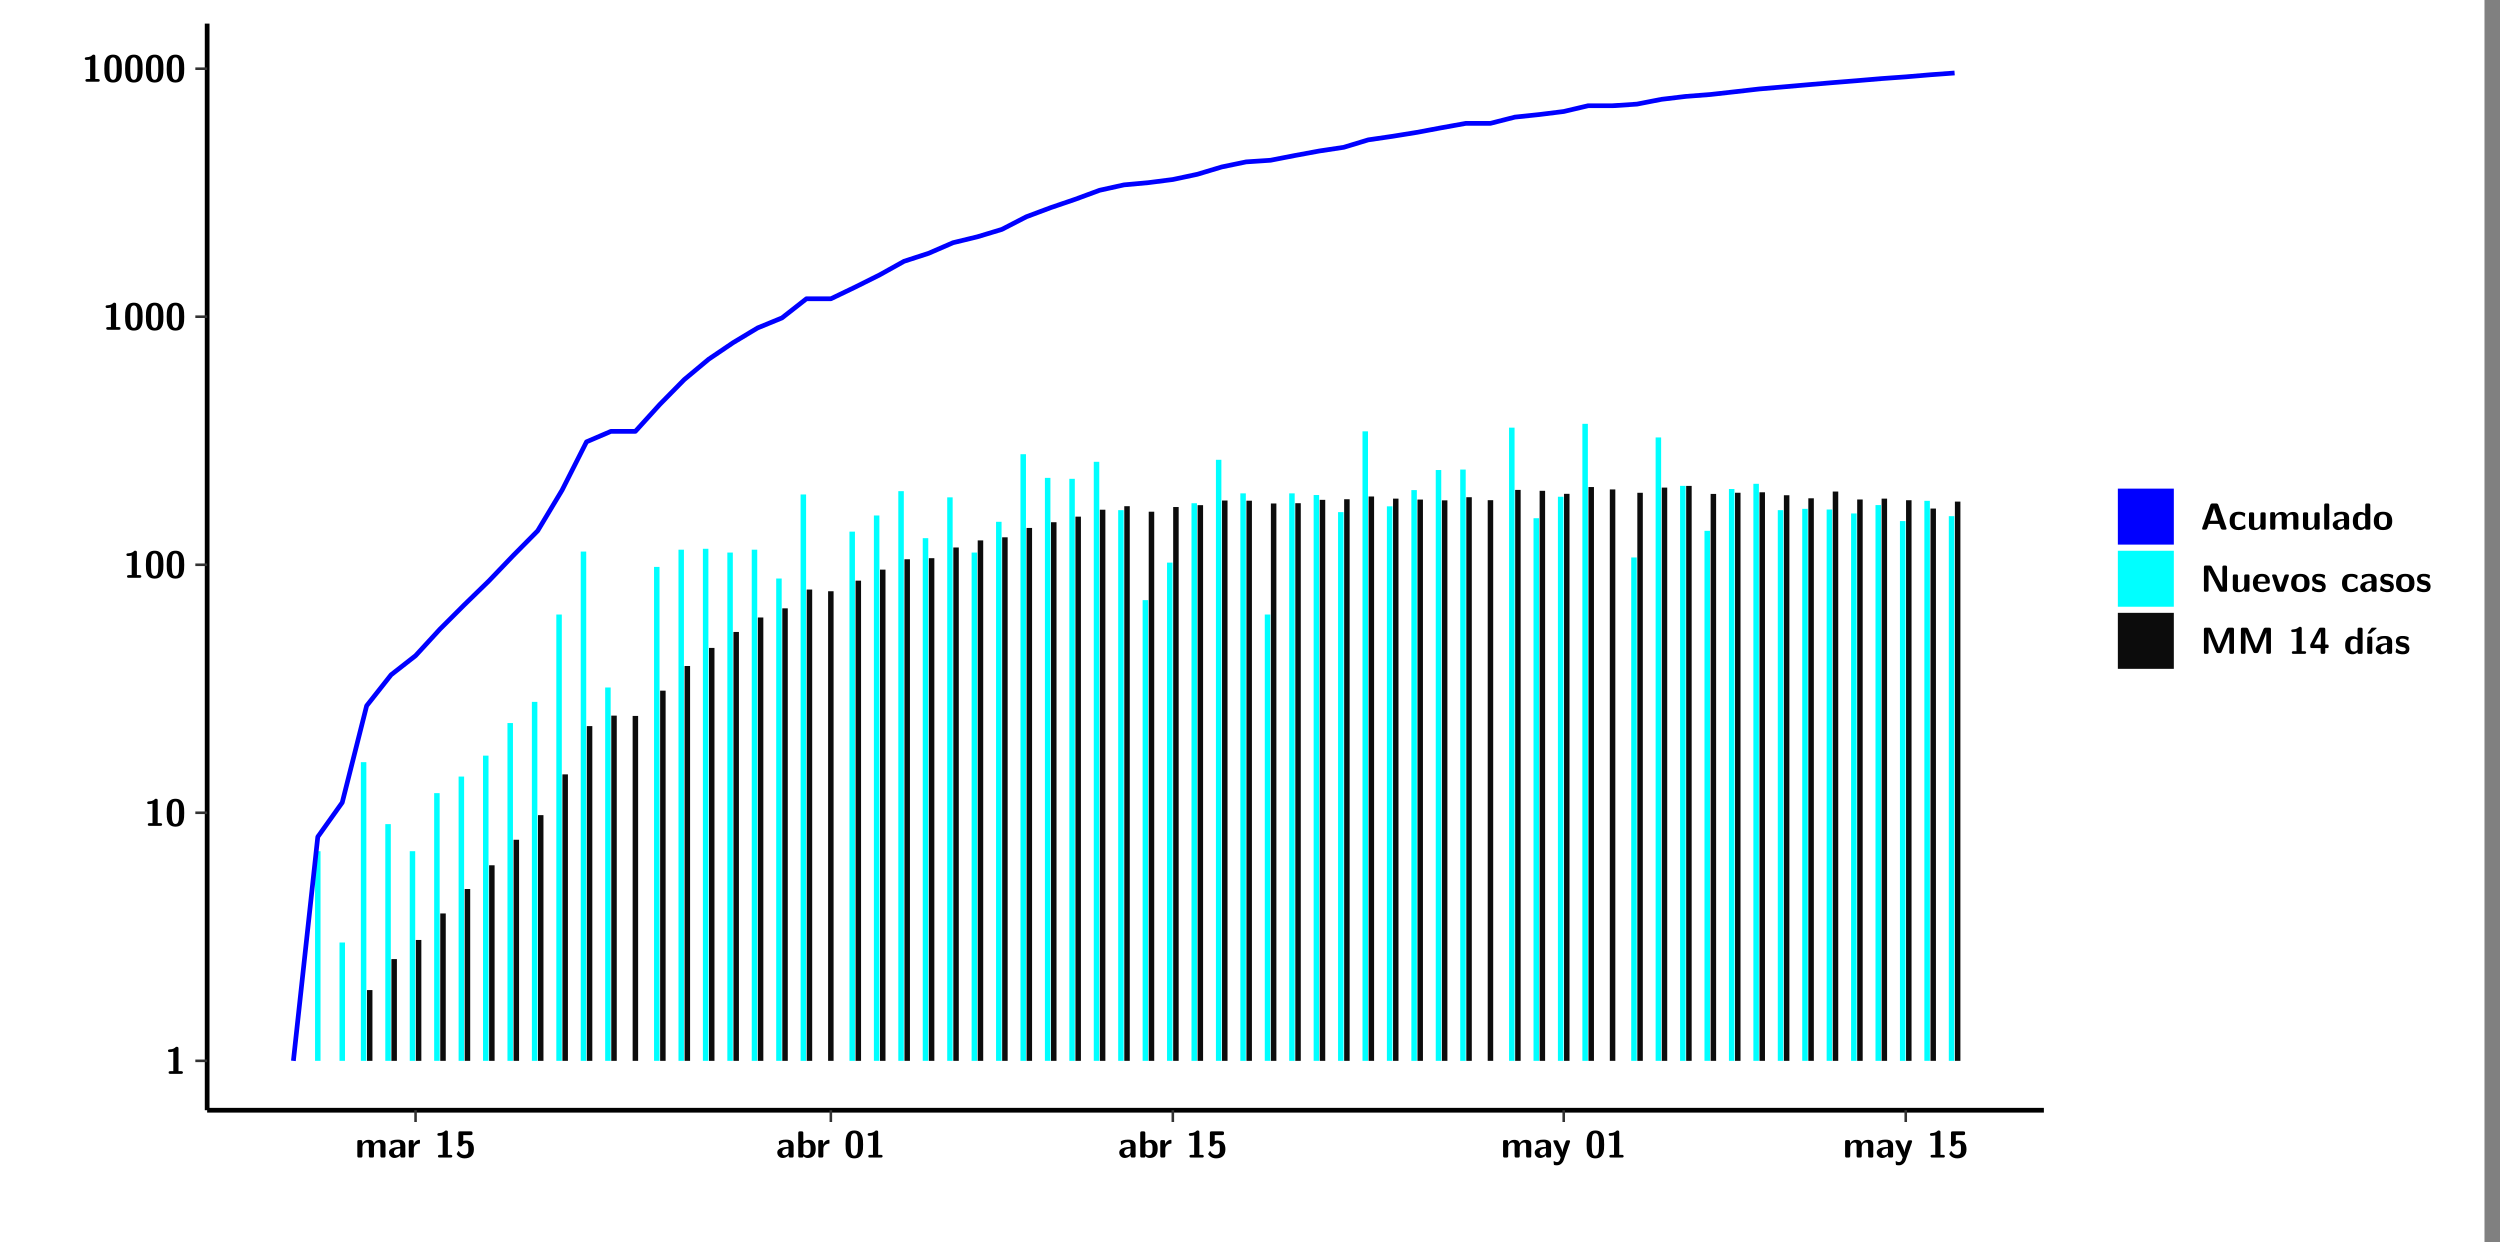 <?xml version="1.0" encoding="UTF-8"?>
<svg xmlns="http://www.w3.org/2000/svg" xmlns:xlink="http://www.w3.org/1999/xlink" width="579.653pt" height="288pt" viewBox="0 0 579.653 288" version="1.1">
<rect x="0" y="0" width="579.653" height="288" fill="#808080" stroke="none"/>
<defs>
<g>
<symbol overflow="visible" id="glyph0-0">
<path style="stroke:none;" d=""/>
</symbol>
<symbol overflow="visible" id="glyph0-1">
<path style="stroke:none;" d="M 3.109 -5.859 C 3.109 -6.016 3.109 -6.281 2.719 -6.281 C 2.547 -6.281 2.516 -6.266 2.406 -6.156 C 2.25 -6.016 1.922 -5.688 1.047 -5.672 C 0.891 -5.672 0.672 -5.609 0.672 -5.359 C 0.672 -5.047 0.969 -5.047 1.094 -5.047 C 1.344 -5.047 1.656 -5.078 1.906 -5.156 L 1.906 -0.625 L 1.234 -0.625 C 1.109 -0.625 0.812 -0.625 0.812 -0.312 C 0.812 0 1.109 0 1.234 0 L 3.719 0 C 3.828 0 4.141 0 4.141 -0.312 C 4.141 -0.625 3.828 -0.625 3.719 -0.625 L 3.109 -0.625 Z M 3.109 -5.859 "/>
</symbol>
<symbol overflow="visible" id="glyph0-2">
<path style="stroke:none;" d="M 4.438 -3 C 4.438 -4.203 4.438 -6.281 2.406 -6.281 C 0.375 -6.281 0.375 -4.219 0.375 -3 C 0.375 -1.812 0.375 0.188 2.406 0.188 C 4.438 0.188 4.438 -1.781 4.438 -3 Z M 2.406 -0.438 C 1.75 -0.438 1.656 -1.25 1.625 -1.484 C 1.562 -1.953 1.562 -2.766 1.562 -3.125 C 1.562 -3.641 1.562 -4.203 1.625 -4.641 C 1.641 -4.875 1.734 -5.641 2.406 -5.641 C 3.047 -5.641 3.156 -4.906 3.188 -4.734 C 3.25 -4.281 3.25 -3.594 3.25 -3.125 C 3.25 -2.625 3.25 -1.953 3.188 -1.469 C 3.156 -1.234 3.062 -0.438 2.406 -0.438 Z M 2.406 -0.438 "/>
</symbol>
<symbol overflow="visible" id="glyph0-3">
<path style="stroke:none;" d="M 7.062 -2.844 C 7.062 -3.75 6.672 -4.109 5.781 -4.109 C 5.156 -4.109 4.688 -3.828 4.359 -3.25 C 4.219 -4.078 3.484 -4.109 3.109 -4.109 C 2.938 -4.109 2.578 -4.109 2.188 -3.828 C 1.906 -3.625 1.734 -3.344 1.672 -3.203 L 1.672 -3.641 C 1.672 -3.922 1.609 -4.062 1.25 -4.062 L 0.953 -4.062 C 0.625 -4.062 0.531 -3.969 0.531 -3.641 L 0.531 -0.422 C 0.531 -0.109 0.625 0 0.953 0 L 1.297 0 C 1.625 0 1.719 -0.109 1.719 -0.422 L 1.719 -2.359 C 1.719 -3.141 2.25 -3.484 2.688 -3.484 C 3.109 -3.484 3.203 -3.297 3.203 -2.828 L 3.203 -0.422 C 3.203 -0.109 3.297 0 3.625 0 L 3.969 0 C 4.297 0 4.391 -0.109 4.391 -0.422 L 4.391 -2.359 C 4.391 -3.141 4.922 -3.484 5.359 -3.484 C 5.781 -3.484 5.875 -3.297 5.875 -2.828 L 5.875 -0.422 C 5.875 -0.109 5.969 0 6.297 0 L 6.641 0 C 6.984 0 7.062 -0.109 7.062 -0.422 Z M 7.062 -2.844 "/>
</symbol>
<symbol overflow="visible" id="glyph0-4">
<path style="stroke:none;" d="M 4.062 -2.766 C 4.062 -4.156 2.734 -4.156 2.297 -4.156 C 1.891 -4.156 1.453 -4.125 0.859 -3.891 C 0.672 -3.797 0.625 -3.781 0.625 -3.688 C 0.625 -3.625 0.688 -3.109 0.688 -3.047 C 0.703 -2.984 0.75 -2.938 0.812 -2.938 C 0.844 -2.938 0.875 -2.969 0.906 -3 C 1.281 -3.391 1.719 -3.578 2.266 -3.578 C 2.734 -3.578 2.875 -3.297 2.875 -2.781 L 2.875 -2.469 C 2.562 -2.469 0.266 -2.453 0.266 -1.172 C 0.266 -0.547 0.766 0.094 1.531 0.094 C 1.828 0.094 2.484 0.016 2.906 -0.594 L 2.906 -0.422 C 2.906 -0.141 2.969 0 3.328 0 L 3.641 0 C 3.984 0 4.062 -0.109 4.062 -0.422 Z M 2.875 -1.344 C 2.875 -0.531 2.047 -0.531 2.016 -0.531 C 1.641 -0.531 1.406 -0.844 1.406 -1.188 C 1.406 -2.047 2.625 -2.109 2.875 -2.109 Z M 2.875 -1.344 "/>
</symbol>
<symbol overflow="visible" id="glyph0-5">
<path style="stroke:none;" d="M 1.703 -2.016 C 1.703 -2.844 2.391 -3.188 2.938 -3.219 C 3.109 -3.234 3.125 -3.234 3.125 -3.469 L 3.125 -3.875 C 3.125 -4.047 3.125 -4.109 2.969 -4.109 C 2.719 -4.109 2.078 -4.031 1.672 -3.078 L 1.656 -3.078 L 1.656 -3.641 C 1.656 -3.922 1.594 -4.062 1.234 -4.062 L 0.953 -4.062 C 0.641 -4.062 0.531 -3.969 0.531 -3.641 L 0.531 -0.422 C 0.531 -0.109 0.625 0 0.953 0 L 1.281 0 C 1.609 0 1.703 -0.109 1.703 -0.422 Z M 1.703 -2.016 "/>
</symbol>
<symbol overflow="visible" id="glyph0-6">
<path style="stroke:none;" d="M 1.859 -5.203 L 3.578 -5.203 C 4 -5.203 4 -5.406 4 -5.641 C 4 -5.875 4 -6.078 3.578 -6.078 L 1.141 -6.078 C 0.875 -6.078 0.734 -6.031 0.734 -5.688 L 0.734 -3 C 0.734 -2.609 0.922 -2.594 1.172 -2.594 C 1.391 -2.594 1.469 -2.594 1.594 -2.812 C 1.812 -3.141 2.109 -3.328 2.469 -3.328 C 3.047 -3.328 3.047 -2.656 3.047 -1.969 C 3.047 -1.297 3.047 -0.625 2.125 -0.625 C 1.844 -0.625 1.25 -0.703 0.906 -1.406 C 0.875 -1.453 0.844 -1.5 0.781 -1.5 C 0.719 -1.5 0.703 -1.469 0.656 -1.391 C 0.531 -1.188 0.328 -0.891 0.328 -0.828 C 0.328 -0.75 0.891 0.188 2.141 0.188 C 3.562 0.188 4.328 -0.516 4.328 -1.938 C 4.328 -3.094 3.844 -3.953 2.5 -3.953 C 2.281 -3.953 2.078 -3.922 1.859 -3.844 Z M 1.859 -5.203 "/>
</symbol>
<symbol overflow="visible" id="glyph0-7">
<path style="stroke:none;" d="M 1.703 -5.656 C 1.703 -5.938 1.641 -6.078 1.281 -6.078 L 0.953 -6.078 C 0.641 -6.078 0.531 -5.984 0.531 -5.656 L 0.531 -0.422 C 0.531 -0.109 0.625 0 0.953 0 L 1.312 0 C 1.453 0 1.719 0 1.734 -0.344 C 2.125 0.094 2.578 0.094 2.719 0.094 C 4.578 0.094 4.578 -1.594 4.578 -2.031 C 4.578 -2.453 4.578 -4.109 2.938 -4.109 C 2.219 -4.109 1.781 -3.703 1.703 -3.625 Z M 1.734 -3.172 C 1.844 -3.281 2.109 -3.484 2.5 -3.484 C 3.391 -3.484 3.391 -2.672 3.391 -2.016 C 3.391 -1.375 3.391 -0.531 2.406 -0.531 C 2.047 -0.531 1.828 -0.75 1.734 -0.875 Z M 1.734 -3.172 "/>
</symbol>
<symbol overflow="visible" id="glyph0-8">
<path style="stroke:none;" d="M 4.109 -3.609 C 4.141 -3.719 4.141 -3.734 4.141 -3.781 C 4.141 -4.016 3.906 -4.016 3.797 -4.016 L 3.609 -4.016 C 3.469 -4.016 3.266 -4.016 3.141 -3.812 C 3.109 -3.766 2.406 -1.828 2.359 -1.25 L 2.344 -1.25 C 2.312 -1.672 1.953 -2.484 1.562 -3.328 C 1.328 -3.891 1.266 -4.016 0.828 -4.016 L 0.594 -4.016 C 0.469 -4.016 0.25 -4.016 0.25 -3.781 C 0.25 -3.75 0.281 -3.688 0.297 -3.641 L 1.953 0 C 1.891 0.188 1.859 0.281 1.828 0.375 C 1.734 0.656 1.578 1.047 1.109 1.047 C 0.812 1.047 0.609 0.922 0.516 0.875 C 0.469 0.844 0.453 0.828 0.422 0.828 C 0.391 0.828 0.312 0.859 0.312 0.969 C 0.312 1.031 0.375 1.641 0.391 1.672 C 0.469 1.781 0.953 1.797 1.094 1.797 C 2.172 1.797 2.609 0.766 2.672 0.547 Z M 4.109 -3.609 "/>
</symbol>
<symbol overflow="visible" id="glyph0-9">
<path style="stroke:none;" d="M 4.156 -5.703 C 4.031 -6.078 3.766 -6.078 3.594 -6.078 L 2.828 -6.078 C 2.641 -6.078 2.391 -6.078 2.266 -5.703 L 0.406 -0.406 C 0.375 -0.297 0.375 -0.281 0.375 -0.234 C 0.375 0 0.594 0 0.703 0 L 1.031 0 C 1.188 0 1.453 0 1.578 -0.344 L 1.922 -1.328 L 4.344 -1.328 L 4.641 -0.484 C 4.75 -0.172 4.812 0 5.234 0 L 5.703 0 C 5.828 0 6.047 0 6.047 -0.234 C 6.047 -0.281 6.047 -0.297 6 -0.406 Z M 2.812 -3.938 C 2.938 -4.328 3.062 -4.656 3.125 -4.969 L 3.141 -4.969 C 3.188 -4.766 3.188 -4.75 3.25 -4.547 L 4.078 -2.078 L 2.188 -2.078 Z M 2.812 -3.938 "/>
</symbol>
<symbol overflow="visible" id="glyph0-10">
<path style="stroke:none;" d="M 4 -0.438 C 4 -0.531 3.969 -0.938 3.953 -1.047 C 3.953 -1.078 3.938 -1.172 3.844 -1.172 C 3.812 -1.172 3.797 -1.172 3.703 -1.078 C 3.562 -0.953 3.141 -0.594 2.422 -0.594 C 1.516 -0.594 1.516 -1.469 1.516 -2.031 C 1.516 -2.75 1.562 -3.484 2.453 -3.484 C 3.031 -3.484 3.266 -3.344 3.578 -3.078 C 3.688 -2.984 3.703 -2.984 3.734 -2.984 C 3.828 -2.984 3.844 -3.062 3.844 -3.094 C 3.859 -3.172 3.953 -3.656 3.953 -3.703 C 3.953 -3.781 3.891 -3.812 3.75 -3.891 C 3.328 -4.078 3.062 -4.156 2.453 -4.156 C 1.141 -4.156 0.328 -3.547 0.328 -2.016 C 0.328 -0.562 1.078 0.094 2.406 0.094 C 2.641 0.094 3.172 0.094 3.75 -0.203 C 4 -0.344 4 -0.344 4 -0.438 Z M 4 -0.438 "/>
</symbol>
<symbol overflow="visible" id="glyph0-11">
<path style="stroke:none;" d="M 4.391 -3.594 C 4.391 -3.875 4.328 -4.016 3.969 -4.016 L 3.609 -4.016 C 3.281 -4.016 3.188 -3.906 3.188 -3.594 L 3.188 -1.516 C 3.188 -0.938 2.891 -0.438 2.266 -0.438 C 1.766 -0.438 1.719 -0.562 1.719 -1.031 L 1.719 -3.594 C 1.719 -3.875 1.656 -4.016 1.297 -4.016 L 0.953 -4.016 C 0.625 -4.016 0.531 -3.922 0.531 -3.594 L 0.531 -1.109 C 0.531 -0.172 1.031 0.094 1.953 0.094 C 2.188 0.094 2.812 0.094 3.219 -0.656 L 3.219 -0.422 C 3.219 -0.141 3.281 0 3.641 0 L 3.969 0 C 4.297 0 4.391 -0.109 4.391 -0.422 Z M 4.391 -3.594 "/>
</symbol>
<symbol overflow="visible" id="glyph0-12">
<path style="stroke:none;" d="M 1.703 -5.656 C 1.703 -5.938 1.641 -6.078 1.281 -6.078 L 0.953 -6.078 C 0.641 -6.078 0.531 -5.984 0.531 -5.656 L 0.531 -0.422 C 0.531 -0.109 0.625 0 0.953 0 L 1.281 0 C 1.609 0 1.703 -0.109 1.703 -0.422 Z M 1.703 -5.656 "/>
</symbol>
<symbol overflow="visible" id="glyph0-13">
<path style="stroke:none;" d="M 4.375 -5.656 C 4.375 -5.938 4.312 -6.078 3.953 -6.078 L 3.625 -6.078 C 3.297 -6.078 3.203 -5.969 3.203 -5.656 L 3.203 -3.672 C 2.812 -4.047 2.375 -4.109 2.109 -4.109 C 0.328 -4.109 0.328 -2.422 0.328 -2 C 0.328 -1.594 0.328 0.094 2.062 0.094 C 2.422 0.094 2.812 -0.016 3.188 -0.406 C 3.188 -0.094 3.297 0 3.609 0 L 3.953 0 C 4.281 0 4.375 -0.109 4.375 -0.422 Z M 3.188 -1.094 C 3.188 -0.953 3.188 -0.875 2.922 -0.688 C 2.703 -0.547 2.5 -0.531 2.406 -0.531 C 1.516 -0.531 1.516 -1.344 1.516 -2 C 1.516 -2.656 1.516 -3.484 2.5 -3.484 C 2.75 -3.484 2.984 -3.391 3.188 -3.203 Z M 3.188 -1.094 "/>
</symbol>
<symbol overflow="visible" id="glyph0-14">
<path style="stroke:none;" d="M 4.547 -1.969 C 4.547 -3.406 3.844 -4.156 2.406 -4.156 C 0.953 -4.156 0.266 -3.391 0.266 -1.969 C 0.266 -0.547 1.031 0.094 2.406 0.094 C 3.781 0.094 4.547 -0.531 4.547 -1.969 Z M 2.406 -0.594 C 1.469 -0.594 1.469 -1.375 1.469 -2.078 C 1.469 -2.75 1.469 -3.531 2.406 -3.531 C 3.344 -3.531 3.344 -2.766 3.344 -2.078 C 3.344 -1.391 3.344 -0.594 2.406 -0.594 Z M 2.406 -0.594 "/>
</symbol>
<symbol overflow="visible" id="glyph0-15">
<path style="stroke:none;" d="M 2.656 -5.734 C 2.469 -6.078 2.203 -6.078 2.031 -6.078 L 1.219 -6.078 C 0.906 -6.078 0.797 -5.984 0.797 -5.656 L 0.797 -0.422 C 0.797 -0.109 0.891 0 1.219 0 L 1.453 0 C 1.781 0 1.875 -0.109 1.875 -0.422 L 1.875 -5.016 L 1.891 -5.016 L 4.297 -0.344 C 4.484 0 4.75 0 4.922 0 L 5.734 0 C 6.062 0 6.156 -0.109 6.156 -0.422 L 6.156 -5.656 C 6.156 -5.938 6.094 -6.078 5.734 -6.078 L 5.5 -6.078 C 5.156 -6.078 5.078 -5.969 5.078 -5.656 L 5.078 -1.062 L 5.062 -1.062 Z M 2.656 -5.734 "/>
</symbol>
<symbol overflow="visible" id="glyph0-16">
<path style="stroke:none;" d="M 3.781 -1.875 C 3.984 -1.875 4.203 -1.891 4.203 -2.281 C 4.203 -3.406 3.672 -4.156 2.359 -4.156 C 0.969 -4.156 0.266 -3.375 0.266 -2.047 C 0.266 -0.609 1.109 0.094 2.484 0.094 C 2.812 0.094 3.312 0.047 3.891 -0.234 C 4.078 -0.328 4.141 -0.359 4.141 -0.469 C 4.141 -0.531 4.125 -0.781 4.109 -0.844 C 4.078 -1.125 4.062 -1.125 3.984 -1.125 C 3.953 -1.125 3.938 -1.125 3.844 -1.047 C 3.328 -0.594 2.797 -0.531 2.516 -0.531 C 1.531 -0.531 1.422 -1.312 1.391 -1.875 Z M 1.406 -2.344 C 1.422 -2.875 1.609 -3.531 2.359 -3.531 C 3.062 -3.531 3.203 -3.031 3.219 -2.344 Z M 1.406 -2.344 "/>
</symbol>
<symbol overflow="visible" id="glyph0-17">
<path style="stroke:none;" d="M 4.109 -3.609 C 4.141 -3.719 4.141 -3.75 4.141 -3.766 C 4.141 -4.016 3.922 -4.016 3.797 -4.016 L 3.609 -4.016 C 3.25 -4.016 3.141 -3.891 3.062 -3.641 L 2.203 -0.984 L 1.328 -3.641 C 1.266 -3.828 1.203 -4.016 0.781 -4.016 L 0.578 -4.016 C 0.453 -4.016 0.234 -4.016 0.234 -3.766 C 0.234 -3.75 0.234 -3.719 0.266 -3.609 L 1.312 -0.375 C 1.438 0 1.703 0 1.859 0 L 2.5 0 C 2.672 0 2.938 0 3.062 -0.375 Z M 4.109 -3.609 "/>
</symbol>
<symbol overflow="visible" id="glyph0-18">
<path style="stroke:none;" d="M 3.469 -1.234 C 3.469 -1.734 3.203 -2.031 3.047 -2.172 C 2.703 -2.484 2.391 -2.547 2.031 -2.609 C 1.547 -2.703 1.188 -2.766 1.188 -3.109 C 1.188 -3.469 1.484 -3.547 1.828 -3.547 C 2.406 -3.547 2.719 -3.328 2.953 -3.125 C 3.047 -3.047 3.062 -3.047 3.094 -3.047 C 3.188 -3.047 3.203 -3.125 3.203 -3.156 C 3.219 -3.219 3.312 -3.719 3.312 -3.766 C 3.312 -3.906 2.844 -4.031 2.75 -4.062 C 2.406 -4.156 2.125 -4.156 1.891 -4.156 C 1.5 -4.156 0.328 -4.156 0.328 -2.906 C 0.328 -2.484 0.516 -2.219 0.75 -2 C 1.062 -1.734 1.406 -1.672 1.906 -1.562 C 2.156 -1.531 2.609 -1.453 2.609 -1.062 C 2.609 -0.656 2.266 -0.594 1.922 -0.594 C 1.531 -0.594 1.047 -0.703 0.625 -1.188 C 0.594 -1.234 0.562 -1.266 0.516 -1.266 C 0.422 -1.266 0.406 -1.188 0.391 -1.125 C 0.375 -1.016 0.266 -0.516 0.266 -0.422 C 0.266 -0.266 0.922 -0.062 0.922 -0.047 C 1.406 0.094 1.766 0.094 1.922 0.094 C 2.359 0.094 3.469 0.062 3.469 -1.234 Z M 3.469 -1.234 "/>
</symbol>
<symbol overflow="visible" id="glyph0-19">
<path style="stroke:none;" d="M 4.859 -2.859 C 4.688 -2.422 4.359 -1.609 4.281 -1.312 C 4.203 -1.625 3.844 -2.484 3.656 -2.953 L 2.531 -5.719 C 2.391 -6.078 2.109 -6.078 1.953 -6.078 L 1.219 -6.078 C 0.906 -6.078 0.797 -5.984 0.797 -5.656 L 0.797 -0.422 C 0.797 -0.109 0.891 0 1.219 0 L 1.453 0 C 1.781 0 1.875 -0.109 1.875 -0.422 L 1.875 -4.953 L 1.891 -4.953 C 1.984 -4.562 2.375 -3.578 2.578 -3.062 L 3.609 -0.562 C 3.766 -0.188 3.969 -0.188 4.266 -0.188 C 4.562 -0.188 4.781 -0.188 4.938 -0.562 L 6.062 -3.328 C 6.141 -3.531 6.625 -4.719 6.672 -4.953 L 6.688 -4.953 L 6.688 -0.422 C 6.688 -0.141 6.75 0 7.109 0 L 7.344 0 C 7.672 0 7.766 -0.109 7.766 -0.422 L 7.766 -5.656 C 7.766 -5.938 7.703 -6.078 7.344 -6.078 L 6.609 -6.078 C 6.391 -6.078 6.172 -6.062 6.016 -5.703 Z M 4.859 -2.859 "/>
</symbol>
<symbol overflow="visible" id="glyph0-20">
<path style="stroke:none;" d="M 0.344 -2.297 C 0.266 -2.172 0.266 -2.141 0.266 -1.984 L 0.266 -1.766 C 0.266 -1.484 0.328 -1.344 0.688 -1.344 L 2.672 -1.344 L 2.672 -0.422 C 2.672 -0.141 2.719 0 3.078 0 L 3.328 0 C 3.656 0 3.75 -0.109 3.75 -0.422 L 3.75 -1.344 L 4.125 -1.344 C 4.391 -1.344 4.547 -1.406 4.547 -1.75 C 4.547 -2.078 4.422 -2.172 4.125 -2.172 L 3.75 -2.172 L 3.75 -5.656 C 3.75 -5.984 3.656 -6.078 3.328 -6.078 L 2.688 -6.078 C 2.531 -6.078 2.391 -6.078 2.281 -5.875 Z M 1.188 -2.172 C 2.578 -4.75 2.672 -5.016 2.703 -5.156 L 2.719 -5.156 L 2.719 -2.172 Z M 1.188 -2.172 "/>
</symbol>
<symbol overflow="visible" id="glyph0-21">
<path style="stroke:none;" d="M 3.906 -5.844 C 3.953 -5.875 4 -5.922 4 -5.969 C 4 -6.078 3.906 -6.078 3.766 -6.078 L 3.047 -6.078 C 2.875 -6.078 2.859 -6.078 2.781 -5.984 L 2.031 -4.953 C 1.953 -4.859 1.953 -4.844 1.953 -4.828 C 1.953 -4.703 2.047 -4.703 2.188 -4.703 L 2.516 -4.703 Z M 3.906 -5.844 "/>
</symbol>
<symbol overflow="visible" id="glyph0-22">
<path style="stroke:none;" d="M 1.703 -3.594 C 1.703 -3.875 1.641 -4.016 1.281 -4.016 L 0.953 -4.016 C 0.641 -4.016 0.531 -3.922 0.531 -3.594 L 0.531 -0.422 C 0.531 -0.109 0.625 0 0.953 0 L 1.281 0 C 1.609 0 1.703 -0.109 1.703 -0.422 Z M 1.703 -3.594 "/>
</symbol>
</g>
<clipPath id="clip1">
  <path d="M 0 0 L 576.008 0 L 576.008 288 L 0 288 Z M 0 0 "/>
</clipPath>
<clipPath id="clip2">
  <path d="M 48.031 5.477 L 473.898 5.477 L 473.898 257.414 L 48.031 257.414 Z M 48.031 5.477 "/>
</clipPath>
</defs>
<g id="surface1">
<g clip-path="url(#clip1)" clip-rule="nonzero">
<path style="fill-rule:nonzero;fill:rgb(100%,100%,100%);fill-opacity:1;stroke-width:0.598;stroke-linecap:round;stroke-linejoin:round;stroke:rgb(100%,100%,100%);stroke-opacity:1;stroke-miterlimit:10;" d="M 0 0 L 0 288.004 L 576.008 288.004 L 576.008 0 Z M 0 0 " transform="matrix(1,0,0,-1,0,288)"/>
</g>
<g clip-path="url(#clip2)" clip-rule="nonzero">
<path style=" stroke:none;fill-rule:nonzero;fill:rgb(100%,100%,100%);fill-opacity:1;" d="M 48.031 257.414 L 48.031 5.477 L 473.898 5.477 L 473.898 257.414 Z M 48.031 257.414 "/>
</g>
<path style=" stroke:none;fill-rule:nonzero;fill:rgb(0%,100%,100%);fill-opacity:1;" d="M 73.047 245.969 L 73.047 197.359 L 74.32 197.359 L 74.32 245.969 Z M 73.047 245.969 "/>
<path style=" stroke:none;fill-rule:nonzero;fill:rgb(0%,100%,100%);fill-opacity:1;" d="M 78.715 245.969 L 78.715 218.531 L 79.992 218.531 L 79.992 245.969 Z M 78.715 245.969 "/>
<path style=" stroke:none;fill-rule:nonzero;fill:rgb(0%,100%,100%);fill-opacity:1;" d="M 83.668 245.969 L 83.668 176.715 L 84.941 176.715 L 84.941 245.969 Z M 83.668 245.969 "/>
<path style=" stroke:none;fill-rule:nonzero;fill:rgb(4.999%,4.999%,4.999%);fill-opacity:1;" d="M 85.094 245.969 L 85.094 229.559 L 86.355 229.559 L 86.355 245.969 Z M 85.094 245.969 "/>
<path style=" stroke:none;fill-rule:nonzero;fill:rgb(0%,100%,100%);fill-opacity:1;" d="M 89.336 245.969 L 89.336 191.082 L 90.613 191.082 L 90.613 245.969 Z M 89.336 245.969 "/>
<path style=" stroke:none;fill-rule:nonzero;fill:rgb(4.999%,4.999%,4.999%);fill-opacity:1;" d="M 90.75 245.969 L 90.75 222.375 L 92.027 222.375 L 92.027 245.969 Z M 90.75 245.969 "/>
<path style=" stroke:none;fill-rule:nonzero;fill:rgb(0%,100%,100%);fill-opacity:1;" d="M 95.004 245.969 L 95.004 197.359 L 96.27 197.359 L 96.27 245.969 Z M 95.004 245.969 "/>
<path style=" stroke:none;fill-rule:nonzero;fill:rgb(4.999%,4.999%,4.999%);fill-opacity:1;" d="M 96.418 245.969 L 96.418 217.941 L 97.695 217.941 L 97.695 245.969 Z M 96.418 245.969 "/>
<path style=" stroke:none;fill-rule:nonzero;fill:rgb(0%,100%,100%);fill-opacity:1;" d="M 100.664 245.969 L 100.664 183.898 L 101.938 183.898 L 101.938 245.969 Z M 100.664 245.969 "/>
<path style=" stroke:none;fill-rule:nonzero;fill:rgb(4.999%,4.999%,4.999%);fill-opacity:1;" d="M 102.078 245.969 L 102.078 211.793 L 103.355 211.793 L 103.355 245.969 Z M 102.078 245.969 "/>
<path style=" stroke:none;fill-rule:nonzero;fill:rgb(0%,100%,100%);fill-opacity:1;" d="M 106.332 245.969 L 106.332 180.055 L 107.609 180.055 L 107.609 245.969 Z M 106.332 245.969 "/>
<path style=" stroke:none;fill-rule:nonzero;fill:rgb(4.999%,4.999%,4.999%);fill-opacity:1;" d="M 107.746 245.969 L 107.746 206.125 L 109.023 206.125 L 109.023 245.969 Z M 107.746 245.969 "/>
<path style=" stroke:none;fill-rule:nonzero;fill:rgb(0%,100%,100%);fill-opacity:1;" d="M 111.992 245.969 L 111.992 175.203 L 113.266 175.203 L 113.266 245.969 Z M 111.992 245.969 "/>
<path style=" stroke:none;fill-rule:nonzero;fill:rgb(4.999%,4.999%,4.999%);fill-opacity:1;" d="M 113.406 245.969 L 113.406 200.625 L 114.68 200.625 L 114.68 245.969 Z M 113.406 245.969 "/>
<path style=" stroke:none;fill-rule:nonzero;fill:rgb(0%,100%,100%);fill-opacity:1;" d="M 117.66 245.969 L 117.66 167.648 L 118.934 167.648 L 118.934 245.969 Z M 117.66 245.969 "/>
<path style=" stroke:none;fill-rule:nonzero;fill:rgb(4.999%,4.999%,4.999%);fill-opacity:1;" d="M 119.074 245.969 L 119.074 194.707 L 120.352 194.707 L 120.352 245.969 Z M 119.074 245.969 "/>
<path style=" stroke:none;fill-rule:nonzero;fill:rgb(0%,100%,100%);fill-opacity:1;" d="M 123.32 245.969 L 123.32 162.738 L 124.594 162.738 L 124.594 245.969 Z M 123.32 245.969 "/>
<path style=" stroke:none;fill-rule:nonzero;fill:rgb(4.999%,4.999%,4.999%);fill-opacity:1;" d="M 124.734 245.969 L 124.734 189 L 126.008 189 L 126.008 245.969 Z M 124.734 245.969 "/>
<path style=" stroke:none;fill-rule:nonzero;fill:rgb(0%,100%,100%);fill-opacity:1;" d="M 128.988 245.969 L 128.988 142.484 L 130.262 142.484 L 130.262 245.969 Z M 128.988 245.969 "/>
<path style=" stroke:none;fill-rule:nonzero;fill:rgb(4.999%,4.999%,4.999%);fill-opacity:1;" d="M 130.402 245.969 L 130.402 179.547 L 131.68 179.547 L 131.68 245.969 Z M 130.402 245.969 "/>
<path style=" stroke:none;fill-rule:nonzero;fill:rgb(0%,100%,100%);fill-opacity:1;" d="M 134.648 245.969 L 134.648 127.887 L 135.922 127.887 L 135.922 245.969 Z M 134.648 245.969 "/>
<path style=" stroke:none;fill-rule:nonzero;fill:rgb(4.999%,4.999%,4.999%);fill-opacity:1;" d="M 136.062 245.969 L 136.062 168.355 L 137.336 168.355 L 137.336 245.969 Z M 136.062 245.969 "/>
<path style=" stroke:none;fill-rule:nonzero;fill:rgb(0%,100%,100%);fill-opacity:1;" d="M 140.316 245.969 L 140.316 159.402 L 141.59 159.402 L 141.59 245.969 Z M 140.316 245.969 "/>
<path style=" stroke:none;fill-rule:nonzero;fill:rgb(4.999%,4.999%,4.999%);fill-opacity:1;" d="M 141.73 245.969 L 141.73 165.926 L 143.004 165.926 L 143.004 245.969 Z M 141.73 245.969 "/>
<path style=" stroke:none;fill-rule:nonzero;fill:rgb(4.999%,4.999%,4.999%);fill-opacity:1;" d="M 146.684 245.969 L 146.684 165.996 L 147.957 165.996 L 147.957 245.969 Z M 146.684 245.969 "/>
<path style=" stroke:none;fill-rule:nonzero;fill:rgb(0%,100%,100%);fill-opacity:1;" d="M 151.645 245.969 L 151.645 131.445 L 152.918 131.445 L 152.918 245.969 Z M 151.645 245.969 "/>
<path style=" stroke:none;fill-rule:nonzero;fill:rgb(4.999%,4.999%,4.999%);fill-opacity:1;" d="M 153.059 245.969 L 153.059 160.137 L 154.332 160.137 L 154.332 245.969 Z M 153.059 245.969 "/>
<path style=" stroke:none;fill-rule:nonzero;fill:rgb(0%,100%,100%);fill-opacity:1;" d="M 157.312 245.969 L 157.312 127.449 L 158.578 127.449 L 158.578 245.969 Z M 157.312 245.969 "/>
<path style=" stroke:none;fill-rule:nonzero;fill:rgb(4.999%,4.999%,4.999%);fill-opacity:1;" d="M 158.727 245.969 L 158.727 154.418 L 160.004 154.418 L 160.004 245.969 Z M 158.727 245.969 "/>
<path style=" stroke:none;fill-rule:nonzero;fill:rgb(0%,100%,100%);fill-opacity:1;" d="M 162.973 245.969 L 162.973 127.242 L 164.246 127.242 L 164.246 245.969 Z M 162.973 245.969 "/>
<path style=" stroke:none;fill-rule:nonzero;fill:rgb(4.999%,4.999%,4.999%);fill-opacity:1;" d="M 164.387 245.969 L 164.387 150.227 L 165.66 150.227 L 165.66 245.969 Z M 164.387 245.969 "/>
<path style=" stroke:none;fill-rule:nonzero;fill:rgb(0%,100%,100%);fill-opacity:1;" d="M 168.641 245.969 L 168.641 128.117 L 169.914 128.117 L 169.914 245.969 Z M 168.641 245.969 "/>
<path style=" stroke:none;fill-rule:nonzero;fill:rgb(4.999%,4.999%,4.999%);fill-opacity:1;" d="M 170.055 245.969 L 170.055 146.527 L 171.328 146.527 L 171.328 245.969 Z M 170.055 245.969 "/>
<path style=" stroke:none;fill-rule:nonzero;fill:rgb(0%,100%,100%);fill-opacity:1;" d="M 174.297 245.969 L 174.297 127.449 L 175.574 127.449 L 175.574 245.969 Z M 174.297 245.969 "/>
<path style=" stroke:none;fill-rule:nonzero;fill:rgb(4.999%,4.999%,4.999%);fill-opacity:1;" d="M 175.715 245.969 L 175.715 143.172 L 176.988 143.172 L 176.988 245.969 Z M 175.715 245.969 "/>
<path style=" stroke:none;fill-rule:nonzero;fill:rgb(0%,100%,100%);fill-opacity:1;" d="M 179.969 245.969 L 179.969 134.137 L 181.242 134.137 L 181.242 245.969 Z M 179.969 245.969 "/>
<path style=" stroke:none;fill-rule:nonzero;fill:rgb(4.999%,4.999%,4.999%);fill-opacity:1;" d="M 181.383 245.969 L 181.383 141.051 L 182.656 141.051 L 182.656 245.969 Z M 181.383 245.969 "/>
<path style=" stroke:none;fill-rule:nonzero;fill:rgb(0%,100%,100%);fill-opacity:1;" d="M 185.625 245.969 L 185.625 114.648 L 186.902 114.648 L 186.902 245.969 Z M 185.625 245.969 "/>
<path style=" stroke:none;fill-rule:nonzero;fill:rgb(4.999%,4.999%,4.999%);fill-opacity:1;" d="M 187.043 245.969 L 187.043 136.695 L 188.316 136.695 L 188.316 245.969 Z M 187.043 245.969 "/>
<path style=" stroke:none;fill-rule:nonzero;fill:rgb(4.999%,4.999%,4.999%);fill-opacity:1;" d="M 192.004 245.969 L 192.004 137.086 L 193.277 137.086 L 193.277 245.969 Z M 192.004 245.969 "/>
<path style=" stroke:none;fill-rule:nonzero;fill:rgb(0%,100%,100%);fill-opacity:1;" d="M 196.953 245.969 L 196.953 123.266 L 198.23 123.266 L 198.23 245.969 Z M 196.953 245.969 "/>
<path style=" stroke:none;fill-rule:nonzero;fill:rgb(4.999%,4.999%,4.999%);fill-opacity:1;" d="M 198.367 245.969 L 198.367 134.633 L 199.645 134.633 L 199.645 245.969 Z M 198.367 245.969 "/>
<path style=" stroke:none;fill-rule:nonzero;fill:rgb(0%,100%,100%);fill-opacity:1;" d="M 202.621 245.969 L 202.621 119.52 L 203.898 119.52 L 203.898 245.969 Z M 202.621 245.969 "/>
<path style=" stroke:none;fill-rule:nonzero;fill:rgb(4.999%,4.999%,4.999%);fill-opacity:1;" d="M 204.039 245.969 L 204.039 132.074 L 205.312 132.074 L 205.312 245.969 Z M 204.039 245.969 "/>
<path style=" stroke:none;fill-rule:nonzero;fill:rgb(0%,100%,100%);fill-opacity:1;" d="M 208.281 245.969 L 208.281 113.879 L 209.559 113.879 L 209.559 245.969 Z M 208.281 245.969 "/>
<path style=" stroke:none;fill-rule:nonzero;fill:rgb(4.999%,4.999%,4.999%);fill-opacity:1;" d="M 209.707 245.969 L 209.707 129.672 L 210.98 129.672 L 210.98 245.969 Z M 209.707 245.969 "/>
<path style=" stroke:none;fill-rule:nonzero;fill:rgb(0%,100%,100%);fill-opacity:1;" d="M 213.949 245.969 L 213.949 124.781 L 215.227 124.781 L 215.227 245.969 Z M 213.949 245.969 "/>
<path style=" stroke:none;fill-rule:nonzero;fill:rgb(4.999%,4.999%,4.999%);fill-opacity:1;" d="M 215.363 245.969 L 215.363 129.422 L 216.641 129.422 L 216.641 245.969 Z M 215.363 245.969 "/>
<path style=" stroke:none;fill-rule:nonzero;fill:rgb(0%,100%,100%);fill-opacity:1;" d="M 219.621 245.969 L 219.621 115.316 L 220.883 115.316 L 220.883 245.969 Z M 219.621 245.969 "/>
<path style=" stroke:none;fill-rule:nonzero;fill:rgb(4.999%,4.999%,4.999%);fill-opacity:1;" d="M 221.035 245.969 L 221.035 126.941 L 222.309 126.941 L 222.309 245.969 Z M 221.035 245.969 "/>
<path style=" stroke:none;fill-rule:nonzero;fill:rgb(0%,100%,100%);fill-opacity:1;" d="M 225.277 245.969 L 225.277 128.117 L 226.555 128.117 L 226.555 245.969 Z M 225.277 245.969 "/>
<path style=" stroke:none;fill-rule:nonzero;fill:rgb(4.999%,4.999%,4.999%);fill-opacity:1;" d="M 226.691 245.969 L 226.691 125.297 L 227.969 125.297 L 227.969 245.969 Z M 226.691 245.969 "/>
<path style=" stroke:none;fill-rule:nonzero;fill:rgb(0%,100%,100%);fill-opacity:1;" d="M 230.945 245.969 L 230.945 120.984 L 232.223 120.984 L 232.223 245.969 Z M 230.945 245.969 "/>
<path style=" stroke:none;fill-rule:nonzero;fill:rgb(4.999%,4.999%,4.999%);fill-opacity:1;" d="M 232.363 245.969 L 232.363 124.582 L 233.637 124.582 L 233.637 245.969 Z M 232.363 245.969 "/>
<path style=" stroke:none;fill-rule:nonzero;fill:rgb(0%,100%,100%);fill-opacity:1;" d="M 236.605 245.969 L 236.605 105.312 L 237.883 105.312 L 237.883 245.969 Z M 236.605 245.969 "/>
<path style=" stroke:none;fill-rule:nonzero;fill:rgb(4.999%,4.999%,4.999%);fill-opacity:1;" d="M 238.02 245.969 L 238.02 122.41 L 239.297 122.41 L 239.297 245.969 Z M 238.02 245.969 "/>
<path style=" stroke:none;fill-rule:nonzero;fill:rgb(0%,100%,100%);fill-opacity:1;" d="M 242.273 245.969 L 242.273 110.801 L 243.551 110.801 L 243.551 245.969 Z M 242.273 245.969 "/>
<path style=" stroke:none;fill-rule:nonzero;fill:rgb(4.999%,4.999%,4.999%);fill-opacity:1;" d="M 243.688 245.969 L 243.688 121.082 L 244.965 121.082 L 244.965 245.969 Z M 243.688 245.969 "/>
<path style=" stroke:none;fill-rule:nonzero;fill:rgb(0%,100%,100%);fill-opacity:1;" d="M 247.934 245.969 L 247.934 111.02 L 249.207 111.02 L 249.207 245.969 Z M 247.934 245.969 "/>
<path style=" stroke:none;fill-rule:nonzero;fill:rgb(4.999%,4.999%,4.999%);fill-opacity:1;" d="M 249.348 245.969 L 249.348 119.789 L 250.625 119.789 L 250.625 245.969 Z M 249.348 245.969 "/>
<path style=" stroke:none;fill-rule:nonzero;fill:rgb(0%,100%,100%);fill-opacity:1;" d="M 253.602 245.969 L 253.602 107.074 L 254.879 107.074 L 254.879 245.969 Z M 253.602 245.969 "/>
<path style=" stroke:none;fill-rule:nonzero;fill:rgb(4.999%,4.999%,4.999%);fill-opacity:1;" d="M 255.016 245.969 L 255.016 118.184 L 256.293 118.184 L 256.293 245.969 Z M 255.016 245.969 "/>
<path style=" stroke:none;fill-rule:nonzero;fill:rgb(0%,100%,100%);fill-opacity:1;" d="M 259.262 245.969 L 259.262 118.285 L 260.535 118.285 L 260.535 245.969 Z M 259.262 245.969 "/>
<path style=" stroke:none;fill-rule:nonzero;fill:rgb(4.999%,4.999%,4.999%);fill-opacity:1;" d="M 260.676 245.969 L 260.676 117.367 L 261.949 117.367 L 261.949 245.969 Z M 260.676 245.969 "/>
<path style=" stroke:none;fill-rule:nonzero;fill:rgb(0%,100%,100%);fill-opacity:1;" d="M 264.93 245.969 L 264.93 139.145 L 266.207 139.145 L 266.207 245.969 Z M 264.93 245.969 "/>
<path style=" stroke:none;fill-rule:nonzero;fill:rgb(4.999%,4.999%,4.999%);fill-opacity:1;" d="M 266.344 245.969 L 266.344 118.645 L 267.621 118.645 L 267.621 245.969 Z M 266.344 245.969 "/>
<path style=" stroke:none;fill-rule:nonzero;fill:rgb(0%,100%,100%);fill-opacity:1;" d="M 270.59 245.969 L 270.59 130.449 L 271.863 130.449 L 271.863 245.969 Z M 270.59 245.969 "/>
<path style=" stroke:none;fill-rule:nonzero;fill:rgb(4.999%,4.999%,4.999%);fill-opacity:1;" d="M 272.012 245.969 L 272.012 117.559 L 273.289 117.559 L 273.289 245.969 Z M 272.012 245.969 "/>
<path style=" stroke:none;fill-rule:nonzero;fill:rgb(0%,100%,100%);fill-opacity:1;" d="M 276.258 245.969 L 276.258 116.68 L 277.531 116.68 L 277.531 245.969 Z M 276.258 245.969 "/>
<path style=" stroke:none;fill-rule:nonzero;fill:rgb(4.999%,4.999%,4.999%);fill-opacity:1;" d="M 277.672 245.969 L 277.672 117.129 L 278.949 117.129 L 278.949 245.969 Z M 277.672 245.969 "/>
<path style=" stroke:none;fill-rule:nonzero;fill:rgb(0%,100%,100%);fill-opacity:1;" d="M 281.926 245.969 L 281.926 106.609 L 283.191 106.609 L 283.191 245.969 Z M 281.926 245.969 "/>
<path style=" stroke:none;fill-rule:nonzero;fill:rgb(4.999%,4.999%,4.999%);fill-opacity:1;" d="M 283.34 245.969 L 283.34 116.051 L 284.617 116.051 L 284.617 245.969 Z M 283.34 245.969 "/>
<path style=" stroke:none;fill-rule:nonzero;fill:rgb(0%,100%,100%);fill-opacity:1;" d="M 287.586 245.969 L 287.586 114.391 L 288.859 114.391 L 288.859 245.969 Z M 287.586 245.969 "/>
<path style=" stroke:none;fill-rule:nonzero;fill:rgb(4.999%,4.999%,4.999%);fill-opacity:1;" d="M 289 245.969 L 289 116.094 L 290.273 116.094 L 290.273 245.969 Z M 289 245.969 "/>
<path style=" stroke:none;fill-rule:nonzero;fill:rgb(0%,100%,100%);fill-opacity:1;" d="M 293.254 245.969 L 293.254 142.484 L 294.531 142.484 L 294.531 245.969 Z M 293.254 245.969 "/>
<path style=" stroke:none;fill-rule:nonzero;fill:rgb(4.999%,4.999%,4.999%);fill-opacity:1;" d="M 294.668 245.969 L 294.668 116.738 L 295.945 116.738 L 295.945 245.969 Z M 294.668 245.969 "/>
<path style=" stroke:none;fill-rule:nonzero;fill:rgb(0%,100%,100%);fill-opacity:1;" d="M 298.914 245.969 L 298.914 114.391 L 300.188 114.391 L 300.188 245.969 Z M 298.914 245.969 "/>
<path style=" stroke:none;fill-rule:nonzero;fill:rgb(4.999%,4.999%,4.999%);fill-opacity:1;" d="M 300.328 245.969 L 300.328 116.672 L 301.602 116.672 L 301.602 245.969 Z M 300.328 245.969 "/>
<path style=" stroke:none;fill-rule:nonzero;fill:rgb(0%,100%,100%);fill-opacity:1;" d="M 304.582 245.969 L 304.582 114.777 L 305.855 114.777 L 305.855 245.969 Z M 304.582 245.969 "/>
<path style=" stroke:none;fill-rule:nonzero;fill:rgb(4.999%,4.999%,4.999%);fill-opacity:1;" d="M 305.996 245.969 L 305.996 115.895 L 307.273 115.895 L 307.273 245.969 Z M 305.996 245.969 "/>
<path style=" stroke:none;fill-rule:nonzero;fill:rgb(0%,100%,100%);fill-opacity:1;" d="M 310.242 245.969 L 310.242 118.742 L 311.516 118.742 L 311.516 245.969 Z M 310.242 245.969 "/>
<path style=" stroke:none;fill-rule:nonzero;fill:rgb(4.999%,4.999%,4.999%);fill-opacity:1;" d="M 311.656 245.969 L 311.656 115.754 L 312.93 115.754 L 312.93 245.969 Z M 311.656 245.969 "/>
<path style=" stroke:none;fill-rule:nonzero;fill:rgb(0%,100%,100%);fill-opacity:1;" d="M 315.91 245.969 L 315.91 100.012 L 317.184 100.012 L 317.184 245.969 Z M 315.91 245.969 "/>
<path style=" stroke:none;fill-rule:nonzero;fill:rgb(4.999%,4.999%,4.999%);fill-opacity:1;" d="M 317.324 245.969 L 317.324 115.117 L 318.598 115.117 L 318.598 245.969 Z M 317.324 245.969 "/>
<path style=" stroke:none;fill-rule:nonzero;fill:rgb(0%,100%,100%);fill-opacity:1;" d="M 321.566 245.969 L 321.566 117.398 L 322.844 117.398 L 322.844 245.969 Z M 321.566 245.969 "/>
<path style=" stroke:none;fill-rule:nonzero;fill:rgb(4.999%,4.999%,4.999%);fill-opacity:1;" d="M 322.992 245.969 L 322.992 115.613 L 324.258 115.613 L 324.258 245.969 Z M 322.992 245.969 "/>
<path style=" stroke:none;fill-rule:nonzero;fill:rgb(0%,100%,100%);fill-opacity:1;" d="M 327.238 245.969 L 327.238 113.633 L 328.512 113.633 L 328.512 245.969 Z M 327.238 245.969 "/>
<path style=" stroke:none;fill-rule:nonzero;fill:rgb(4.999%,4.999%,4.999%);fill-opacity:1;" d="M 328.652 245.969 L 328.652 115.832 L 329.926 115.832 L 329.926 245.969 Z M 328.652 245.969 "/>
<path style=" stroke:none;fill-rule:nonzero;fill:rgb(0%,100%,100%);fill-opacity:1;" d="M 332.895 245.969 L 332.895 108.98 L 334.172 108.98 L 334.172 245.969 Z M 332.895 245.969 "/>
<path style=" stroke:none;fill-rule:nonzero;fill:rgb(4.999%,4.999%,4.999%);fill-opacity:1;" d="M 334.32 245.969 L 334.32 116.012 L 335.598 116.012 L 335.598 245.969 Z M 334.32 245.969 "/>
<path style=" stroke:none;fill-rule:nonzero;fill:rgb(0%,100%,100%);fill-opacity:1;" d="M 338.566 245.969 L 338.566 108.871 L 339.84 108.871 L 339.84 245.969 Z M 338.566 245.969 "/>
<path style=" stroke:none;fill-rule:nonzero;fill:rgb(4.999%,4.999%,4.999%);fill-opacity:1;" d="M 339.98 245.969 L 339.98 115.285 L 341.254 115.285 L 341.254 245.969 Z M 339.98 245.969 "/>
<path style=" stroke:none;fill-rule:nonzero;fill:rgb(4.999%,4.999%,4.999%);fill-opacity:1;" d="M 344.941 245.969 L 344.941 115.973 L 346.215 115.973 L 346.215 245.969 Z M 344.941 245.969 "/>
<path style=" stroke:none;fill-rule:nonzero;fill:rgb(0%,100%,100%);fill-opacity:1;" d="M 349.891 245.969 L 349.891 99.156 L 351.168 99.156 L 351.168 245.969 Z M 349.891 245.969 "/>
<path style=" stroke:none;fill-rule:nonzero;fill:rgb(4.999%,4.999%,4.999%);fill-opacity:1;" d="M 351.309 245.969 L 351.309 113.59 L 352.582 113.59 L 352.582 245.969 Z M 351.309 245.969 "/>
<path style=" stroke:none;fill-rule:nonzero;fill:rgb(0%,100%,100%);fill-opacity:1;" d="M 355.562 245.969 L 355.562 120.156 L 356.836 120.156 L 356.836 245.969 Z M 355.562 245.969 "/>
<path style=" stroke:none;fill-rule:nonzero;fill:rgb(4.999%,4.999%,4.999%);fill-opacity:1;" d="M 356.977 245.969 L 356.977 113.801 L 358.25 113.801 L 358.25 245.969 Z M 356.977 245.969 "/>
<path style=" stroke:none;fill-rule:nonzero;fill:rgb(0%,100%,100%);fill-opacity:1;" d="M 361.219 245.969 L 361.219 115.176 L 362.496 115.176 L 362.496 245.969 Z M 361.219 245.969 "/>
<path style=" stroke:none;fill-rule:nonzero;fill:rgb(4.999%,4.999%,4.999%);fill-opacity:1;" d="M 362.637 245.969 L 362.637 114.5 L 363.91 114.5 L 363.91 245.969 Z M 362.637 245.969 "/>
<path style=" stroke:none;fill-rule:nonzero;fill:rgb(0%,100%,100%);fill-opacity:1;" d="M 366.891 245.969 L 366.891 98.27 L 368.164 98.27 L 368.164 245.969 Z M 366.891 245.969 "/>
<path style=" stroke:none;fill-rule:nonzero;fill:rgb(4.999%,4.999%,4.999%);fill-opacity:1;" d="M 368.305 245.969 L 368.305 112.926 L 369.578 112.926 L 369.578 245.969 Z M 368.305 245.969 "/>
<path style=" stroke:none;fill-rule:nonzero;fill:rgb(4.999%,4.999%,4.999%);fill-opacity:1;" d="M 373.254 245.969 L 373.254 113.48 L 374.531 113.48 L 374.531 245.969 Z M 373.254 245.969 "/>
<path style=" stroke:none;fill-rule:nonzero;fill:rgb(0%,100%,100%);fill-opacity:1;" d="M 378.215 245.969 L 378.215 129.254 L 379.492 129.254 L 379.492 245.969 Z M 378.215 245.969 "/>
<path style=" stroke:none;fill-rule:nonzero;fill:rgb(4.999%,4.999%,4.999%);fill-opacity:1;" d="M 379.633 245.969 L 379.633 114.258 L 380.906 114.258 L 380.906 245.969 Z M 379.633 245.969 "/>
<path style=" stroke:none;fill-rule:nonzero;fill:rgb(0%,100%,100%);fill-opacity:1;" d="M 383.875 245.969 L 383.875 101.426 L 385.152 101.426 L 385.152 245.969 Z M 383.875 245.969 "/>
<path style=" stroke:none;fill-rule:nonzero;fill:rgb(4.999%,4.999%,4.999%);fill-opacity:1;" d="M 385.301 245.969 L 385.301 113.055 L 386.566 113.055 L 386.566 245.969 Z M 385.301 245.969 "/>
<path style=" stroke:none;fill-rule:nonzero;fill:rgb(0%,100%,100%);fill-opacity:1;" d="M 389.543 245.969 L 389.543 112.656 L 390.82 112.656 L 390.82 245.969 Z M 389.543 245.969 "/>
<path style=" stroke:none;fill-rule:nonzero;fill:rgb(4.999%,4.999%,4.999%);fill-opacity:1;" d="M 390.957 245.969 L 390.957 112.664 L 392.234 112.664 L 392.234 245.969 Z M 390.957 245.969 "/>
<path style=" stroke:none;fill-rule:nonzero;fill:rgb(0%,100%,100%);fill-opacity:1;" d="M 395.203 245.969 L 395.203 123.078 L 396.477 123.078 L 396.477 245.969 Z M 395.203 245.969 "/>
<path style=" stroke:none;fill-rule:nonzero;fill:rgb(4.999%,4.999%,4.999%);fill-opacity:1;" d="M 396.629 245.969 L 396.629 114.52 L 397.902 114.52 L 397.902 245.969 Z M 396.629 245.969 "/>
<path style=" stroke:none;fill-rule:nonzero;fill:rgb(0%,100%,100%);fill-opacity:1;" d="M 400.871 245.969 L 400.871 113.383 L 402.148 113.383 L 402.148 245.969 Z M 400.871 245.969 "/>
<path style=" stroke:none;fill-rule:nonzero;fill:rgb(4.999%,4.999%,4.999%);fill-opacity:1;" d="M 402.285 245.969 L 402.285 114.25 L 403.562 114.25 L 403.562 245.969 Z M 402.285 245.969 "/>
<path style=" stroke:none;fill-rule:nonzero;fill:rgb(0%,100%,100%);fill-opacity:1;" d="M 406.539 245.969 L 406.539 112.176 L 407.816 112.176 L 407.816 245.969 Z M 406.539 245.969 "/>
<path style=" stroke:none;fill-rule:nonzero;fill:rgb(4.999%,4.999%,4.999%);fill-opacity:1;" d="M 407.957 245.969 L 407.957 114.141 L 409.23 114.141 L 409.23 245.969 Z M 407.957 245.969 "/>
<path style=" stroke:none;fill-rule:nonzero;fill:rgb(0%,100%,100%);fill-opacity:1;" d="M 412.199 245.969 L 412.199 118.285 L 413.477 118.285 L 413.477 245.969 Z M 412.199 245.969 "/>
<path style=" stroke:none;fill-rule:nonzero;fill:rgb(4.999%,4.999%,4.999%);fill-opacity:1;" d="M 413.613 245.969 L 413.613 114.828 L 414.891 114.828 L 414.891 245.969 Z M 413.613 245.969 "/>
<path style=" stroke:none;fill-rule:nonzero;fill:rgb(0%,100%,100%);fill-opacity:1;" d="M 417.867 245.969 L 417.867 117.984 L 419.145 117.984 L 419.145 245.969 Z M 417.867 245.969 "/>
<path style=" stroke:none;fill-rule:nonzero;fill:rgb(4.999%,4.999%,4.999%);fill-opacity:1;" d="M 419.281 245.969 L 419.281 115.535 L 420.559 115.535 L 420.559 245.969 Z M 419.281 245.969 "/>
<path style=" stroke:none;fill-rule:nonzero;fill:rgb(0%,100%,100%);fill-opacity:1;" d="M 423.527 245.969 L 423.527 118.137 L 424.801 118.137 L 424.801 245.969 Z M 423.527 245.969 "/>
<path style=" stroke:none;fill-rule:nonzero;fill:rgb(4.999%,4.999%,4.999%);fill-opacity:1;" d="M 424.941 245.969 L 424.941 113.969 L 426.219 113.969 L 426.219 245.969 Z M 424.941 245.969 "/>
<path style=" stroke:none;fill-rule:nonzero;fill:rgb(0%,100%,100%);fill-opacity:1;" d="M 429.195 245.969 L 429.195 119.051 L 430.473 119.051 L 430.473 245.969 Z M 429.195 245.969 "/>
<path style=" stroke:none;fill-rule:nonzero;fill:rgb(4.999%,4.999%,4.999%);fill-opacity:1;" d="M 430.609 245.969 L 430.609 115.812 L 431.887 115.812 L 431.887 245.969 Z M 430.609 245.969 "/>
<path style=" stroke:none;fill-rule:nonzero;fill:rgb(0%,100%,100%);fill-opacity:1;" d="M 434.855 245.969 L 434.855 117.109 L 436.129 117.109 L 436.129 245.969 Z M 434.855 245.969 "/>
<path style=" stroke:none;fill-rule:nonzero;fill:rgb(4.999%,4.999%,4.999%);fill-opacity:1;" d="M 436.27 245.969 L 436.27 115.613 L 437.543 115.613 L 437.543 245.969 Z M 436.27 245.969 "/>
<path style=" stroke:none;fill-rule:nonzero;fill:rgb(0%,100%,100%);fill-opacity:1;" d="M 440.523 245.969 L 440.523 120.816 L 441.801 120.816 L 441.801 245.969 Z M 440.523 245.969 "/>
<path style=" stroke:none;fill-rule:nonzero;fill:rgb(4.999%,4.999%,4.999%);fill-opacity:1;" d="M 441.938 245.969 L 441.938 115.984 L 443.215 115.984 L 443.215 245.969 Z M 441.938 245.969 "/>
<path style=" stroke:none;fill-rule:nonzero;fill:rgb(0%,100%,100%);fill-opacity:1;" d="M 446.184 245.969 L 446.184 116.121 L 447.457 116.121 L 447.457 245.969 Z M 446.184 245.969 "/>
<path style=" stroke:none;fill-rule:nonzero;fill:rgb(4.999%,4.999%,4.999%);fill-opacity:1;" d="M 447.605 245.969 L 447.605 117.914 L 448.871 117.914 L 448.871 245.969 Z M 447.605 245.969 "/>
<path style=" stroke:none;fill-rule:nonzero;fill:rgb(0%,100%,100%);fill-opacity:1;" d="M 451.852 245.969 L 451.852 119.68 L 453.125 119.68 L 453.125 245.969 Z M 451.852 245.969 "/>
<path style=" stroke:none;fill-rule:nonzero;fill:rgb(4.999%,4.999%,4.999%);fill-opacity:1;" d="M 453.266 245.969 L 453.266 116.301 L 454.543 116.301 L 454.543 245.969 Z M 453.266 245.969 "/>
<path style="fill:none;stroke-width:1.096;stroke-linecap:butt;stroke-linejoin:round;stroke:rgb(0%,0%,100%);stroke-opacity:1;stroke-miterlimit:10;" d="M 68.027 42.031 L 73.684 93.969 L 79.352 101.93 L 85.012 124.355 L 90.68 131.539 L 96.352 135.973 L 102.008 142.129 L 107.676 147.789 L 113.336 153.289 L 119.004 159.203 L 124.664 164.922 L 130.332 174.367 L 135.992 185.555 L 141.66 187.988 L 147.32 187.988 L 152.988 194.234 L 158.656 199.992 L 164.316 204.715 L 169.984 208.551 L 175.645 211.957 L 181.312 214.289 L 186.973 218.723 L 192.641 218.723 L 198.301 221.441 L 203.969 224.273 L 209.625 227.422 L 215.297 229.262 L 220.965 231.723 L 226.625 233.098 L 232.293 234.812 L 237.949 237.73 L 243.621 239.855 L 249.277 241.785 L 254.945 243.879 L 260.605 245.133 L 266.273 245.652 L 271.934 246.379 L 277.602 247.586 L 283.27 249.289 L 288.93 250.465 L 294.598 250.844 L 300.258 251.949 L 305.926 252.996 L 311.586 253.852 L 317.254 255.574 L 322.914 256.402 L 328.582 257.32 L 334.25 258.383 L 339.91 259.402 L 345.578 259.402 L 351.238 260.844 L 356.906 261.441 L 362.566 262.148 L 368.234 263.484 L 373.895 263.484 L 379.562 263.863 L 385.219 264.969 L 390.891 265.648 L 396.559 266.086 L 402.219 266.723 L 407.887 267.371 L 413.543 267.859 L 419.215 268.355 L 424.871 268.836 L 430.543 269.293 L 436.199 269.773 L 441.867 270.18 L 447.527 270.66 L 453.195 271.078 " transform="matrix(1,0,0,-1,0,288)"/>
<path style="fill:none;stroke-width:1.096;stroke-linecap:butt;stroke-linejoin:round;stroke:rgb(0%,0%,0%);stroke-opacity:1;stroke-miterlimit:10;" d="M 48.031 30.586 L 48.031 282.523 " transform="matrix(1,0,0,-1,0,288)"/>
<g style="fill:rgb(0%,0%,0%);fill-opacity:1;">
  <use xlink:href="#glyph0-1" x="38.276" y="248.986"/>
</g>
<g style="fill:rgb(0%,0%,0%);fill-opacity:1;">
  <use xlink:href="#glyph0-1" x="33.454" y="191.482"/>
  <use xlink:href="#glyph0-2" x="38.276" y="191.482"/>
</g>
<g style="fill:rgb(0%,0%,0%);fill-opacity:1;">
  <use xlink:href="#glyph0-1" x="28.632" y="133.968"/>
  <use xlink:href="#glyph0-2" x="33.454" y="133.968"/>
  <use xlink:href="#glyph0-2" x="38.276" y="133.968"/>
</g>
<g style="fill:rgb(0%,0%,0%);fill-opacity:1;">
  <use xlink:href="#glyph0-1" x="23.81" y="76.463"/>
  <use xlink:href="#glyph0-2" x="28.632" y="76.463"/>
  <use xlink:href="#glyph0-2" x="33.454" y="76.463"/>
  <use xlink:href="#glyph0-2" x="38.276" y="76.463"/>
</g>
<g style="fill:rgb(0%,0%,0%);fill-opacity:1;">
  <use xlink:href="#glyph0-1" x="18.989" y="18.949"/>
  <use xlink:href="#glyph0-2" x="23.811" y="18.949"/>
  <use xlink:href="#glyph0-2" x="28.633" y="18.949"/>
  <use xlink:href="#glyph0-2" x="33.455" y="18.949"/>
  <use xlink:href="#glyph0-2" x="38.277" y="18.949"/>
</g>
<path style="fill:none;stroke-width:0.598;stroke-linecap:butt;stroke-linejoin:round;stroke:rgb(20%,20%,20%);stroke-opacity:1;stroke-miterlimit:10;" d="M 45.289 42.031 L 48.031 42.031 " transform="matrix(1,0,0,-1,0,288)"/>
<path style="fill:none;stroke-width:0.598;stroke-linecap:butt;stroke-linejoin:round;stroke:rgb(20%,20%,20%);stroke-opacity:1;stroke-miterlimit:10;" d="M 45.289 99.547 L 48.031 99.547 " transform="matrix(1,0,0,-1,0,288)"/>
<path style="fill:none;stroke-width:0.598;stroke-linecap:butt;stroke-linejoin:round;stroke:rgb(20%,20%,20%);stroke-opacity:1;stroke-miterlimit:10;" d="M 45.289 157.055 L 48.031 157.055 " transform="matrix(1,0,0,-1,0,288)"/>
<path style="fill:none;stroke-width:0.598;stroke-linecap:butt;stroke-linejoin:round;stroke:rgb(20%,20%,20%);stroke-opacity:1;stroke-miterlimit:10;" d="M 45.289 214.566 L 48.031 214.566 " transform="matrix(1,0,0,-1,0,288)"/>
<path style="fill:none;stroke-width:0.598;stroke-linecap:butt;stroke-linejoin:round;stroke:rgb(20%,20%,20%);stroke-opacity:1;stroke-miterlimit:10;" d="M 45.289 272.074 L 48.031 272.074 " transform="matrix(1,0,0,-1,0,288)"/>
<path style="fill:none;stroke-width:1.096;stroke-linecap:butt;stroke-linejoin:round;stroke:rgb(0%,0%,0%);stroke-opacity:1;stroke-miterlimit:10;" d="M 48.031 30.586 L 473.898 30.586 " transform="matrix(1,0,0,-1,0,288)"/>
<path style="fill:none;stroke-width:0.598;stroke-linecap:butt;stroke-linejoin:round;stroke:rgb(20%,20%,20%);stroke-opacity:1;stroke-miterlimit:10;" d="M 96.352 27.848 L 96.352 30.586 " transform="matrix(1,0,0,-1,0,288)"/>
<path style="fill:none;stroke-width:0.598;stroke-linecap:butt;stroke-linejoin:round;stroke:rgb(20%,20%,20%);stroke-opacity:1;stroke-miterlimit:10;" d="M 192.641 27.848 L 192.641 30.586 " transform="matrix(1,0,0,-1,0,288)"/>
<path style="fill:none;stroke-width:0.598;stroke-linecap:butt;stroke-linejoin:round;stroke:rgb(20%,20%,20%);stroke-opacity:1;stroke-miterlimit:10;" d="M 271.934 27.848 L 271.934 30.586 " transform="matrix(1,0,0,-1,0,288)"/>
<path style="fill:none;stroke-width:0.598;stroke-linecap:butt;stroke-linejoin:round;stroke:rgb(20%,20%,20%);stroke-opacity:1;stroke-miterlimit:10;" d="M 362.566 27.848 L 362.566 30.586 " transform="matrix(1,0,0,-1,0,288)"/>
<path style="fill:none;stroke-width:0.598;stroke-linecap:butt;stroke-linejoin:round;stroke:rgb(20%,20%,20%);stroke-opacity:1;stroke-miterlimit:10;" d="M 441.867 27.848 L 441.867 30.586 " transform="matrix(1,0,0,-1,0,288)"/>
<g style="fill:rgb(0%,0%,0%);fill-opacity:1;">
  <use xlink:href="#glyph0-3" x="82.321" y="268.394"/>
  <use xlink:href="#glyph0-4" x="89.919" y="268.394"/>
</g>
<g style="fill:rgb(0%,0%,0%);fill-opacity:1;">
  <use xlink:href="#glyph0-5" x="94.25" y="268.394"/>
</g>
<g style="fill:rgb(0%,0%,0%);fill-opacity:1;">
  <use xlink:href="#glyph0-1" x="100.731" y="268.394"/>
  <use xlink:href="#glyph0-6" x="105.553" y="268.394"/>
</g>
<g style="fill:rgb(0%,0%,0%);fill-opacity:1;">
  <use xlink:href="#glyph0-4" x="179.95" y="268.394"/>
  <use xlink:href="#glyph0-7" x="184.553" y="268.394"/>
</g>
<g style="fill:rgb(0%,0%,0%);fill-opacity:1;">
  <use xlink:href="#glyph0-5" x="189.2" y="268.394"/>
</g>
<g style="fill:rgb(0%,0%,0%);fill-opacity:1;">
  <use xlink:href="#glyph0-2" x="195.681" y="268.394"/>
  <use xlink:href="#glyph0-1" x="200.503" y="268.394"/>
</g>
<g style="fill:rgb(0%,0%,0%);fill-opacity:1;">
  <use xlink:href="#glyph0-4" x="259.242" y="268.394"/>
  <use xlink:href="#glyph0-7" x="263.845" y="268.394"/>
</g>
<g style="fill:rgb(0%,0%,0%);fill-opacity:1;">
  <use xlink:href="#glyph0-5" x="268.492" y="268.394"/>
</g>
<g style="fill:rgb(0%,0%,0%);fill-opacity:1;">
  <use xlink:href="#glyph0-1" x="274.973" y="268.394"/>
  <use xlink:href="#glyph0-6" x="279.795" y="268.394"/>
</g>
<g style="fill:rgb(0%,0%,0%);fill-opacity:1;">
  <use xlink:href="#glyph0-3" x="347.973" y="268.394"/>
  <use xlink:href="#glyph0-4" x="355.571" y="268.394"/>
</g>
<g style="fill:rgb(0%,0%,0%);fill-opacity:1;">
  <use xlink:href="#glyph0-8" x="359.902" y="268.394"/>
</g>
<g style="fill:rgb(0%,0%,0%);fill-opacity:1;">
  <use xlink:href="#glyph0-2" x="367.503" y="268.394"/>
  <use xlink:href="#glyph0-1" x="372.325" y="268.394"/>
</g>
<g style="fill:rgb(0%,0%,0%);fill-opacity:1;">
  <use xlink:href="#glyph0-3" x="427.275" y="268.394"/>
  <use xlink:href="#glyph0-4" x="434.873" y="268.394"/>
</g>
<g style="fill:rgb(0%,0%,0%);fill-opacity:1;">
  <use xlink:href="#glyph0-8" x="439.204" y="268.394"/>
</g>
<g style="fill:rgb(0%,0%,0%);fill-opacity:1;">
  <use xlink:href="#glyph0-1" x="446.805" y="268.394"/>
  <use xlink:href="#glyph0-6" x="451.627" y="268.394"/>
</g>
<path style=" stroke:none;fill-rule:nonzero;fill:rgb(100%,100%,100%);fill-opacity:1;" d="M 484.859 161.262 L 484.859 101.625 L 570.527 101.625 L 570.527 161.262 Z M 484.859 161.262 "/>
<path style=" stroke:none;fill-rule:nonzero;fill:rgb(0%,0%,100%);fill-opacity:1;" d="M 491.047 126.273 L 491.047 113.293 L 504.027 113.293 L 504.027 126.273 Z M 491.047 126.273 "/>
<path style=" stroke:none;fill-rule:nonzero;fill:rgb(0%,100%,100%);fill-opacity:1;" d="M 491.047 140.68 L 491.047 127.699 L 504.027 127.699 L 504.027 140.68 Z M 491.047 140.68 "/>
<path style=" stroke:none;fill-rule:nonzero;fill:rgb(4.999%,4.999%,4.999%);fill-opacity:1;" d="M 491.047 155.078 L 491.047 142.094 L 504.027 142.094 L 504.027 155.078 Z M 491.047 155.078 "/>
<g style="fill:rgb(0%,0%,0%);fill-opacity:1;">
  <use xlink:href="#glyph0-9" x="510.207" y="122.809"/>
  <use xlink:href="#glyph0-10" x="516.636" y="122.809"/>
  <use xlink:href="#glyph0-11" x="520.922" y="122.809"/>
  <use xlink:href="#glyph0-3" x="525.841" y="122.809"/>
  <use xlink:href="#glyph0-11" x="533.44" y="122.809"/>
  <use xlink:href="#glyph0-12" x="538.359" y="122.809"/>
  <use xlink:href="#glyph0-4" x="540.6" y="122.809"/>
  <use xlink:href="#glyph0-13" x="545.203" y="122.809"/>
  <use xlink:href="#glyph0-14" x="550.122" y="122.809"/>
</g>
<g style="fill:rgb(0%,0%,0%);fill-opacity:1;">
  <use xlink:href="#glyph0-15" x="510.207" y="137.205"/>
  <use xlink:href="#glyph0-11" x="517.172" y="137.205"/>
  <use xlink:href="#glyph0-16" x="522.092" y="137.205"/>
  <use xlink:href="#glyph0-17" x="526.573" y="137.205"/>
  <use xlink:href="#glyph0-14" x="530.956" y="137.205"/>
  <use xlink:href="#glyph0-18" x="535.778" y="137.205"/>
</g>
<g style="fill:rgb(0%,0%,0%);fill-opacity:1;">
  <use xlink:href="#glyph0-10" x="542.693" y="137.205"/>
  <use xlink:href="#glyph0-4" x="546.979" y="137.205"/>
  <use xlink:href="#glyph0-18" x="551.582" y="137.205"/>
  <use xlink:href="#glyph0-14" x="555.279" y="137.205"/>
  <use xlink:href="#glyph0-18" x="560.1" y="137.205"/>
</g>
<g style="fill:rgb(0%,0%,0%);fill-opacity:1;">
  <use xlink:href="#glyph0-19" x="510.207" y="151.611"/>
  <use xlink:href="#glyph0-19" x="518.779" y="151.611"/>
</g>
<g style="fill:rgb(0%,0%,0%);fill-opacity:1;">
  <use xlink:href="#glyph0-1" x="530.569" y="151.611"/>
  <use xlink:href="#glyph0-20" x="535.391" y="151.611"/>
</g>
<g style="fill:rgb(0%,0%,0%);fill-opacity:1;">
  <use xlink:href="#glyph0-13" x="543.422" y="151.611"/>
</g>
<g style="fill:rgb(0%,0%,0%);fill-opacity:1;">
  <use xlink:href="#glyph0-21" x="547.052" y="151.611"/>
</g>
<g style="fill:rgb(0%,0%,0%);fill-opacity:1;">
  <use xlink:href="#glyph0-22" x="548.341" y="151.611"/>
  <use xlink:href="#glyph0-4" x="550.582" y="151.611"/>
  <use xlink:href="#glyph0-18" x="555.185" y="151.611"/>
</g>
</g>
</svg>
